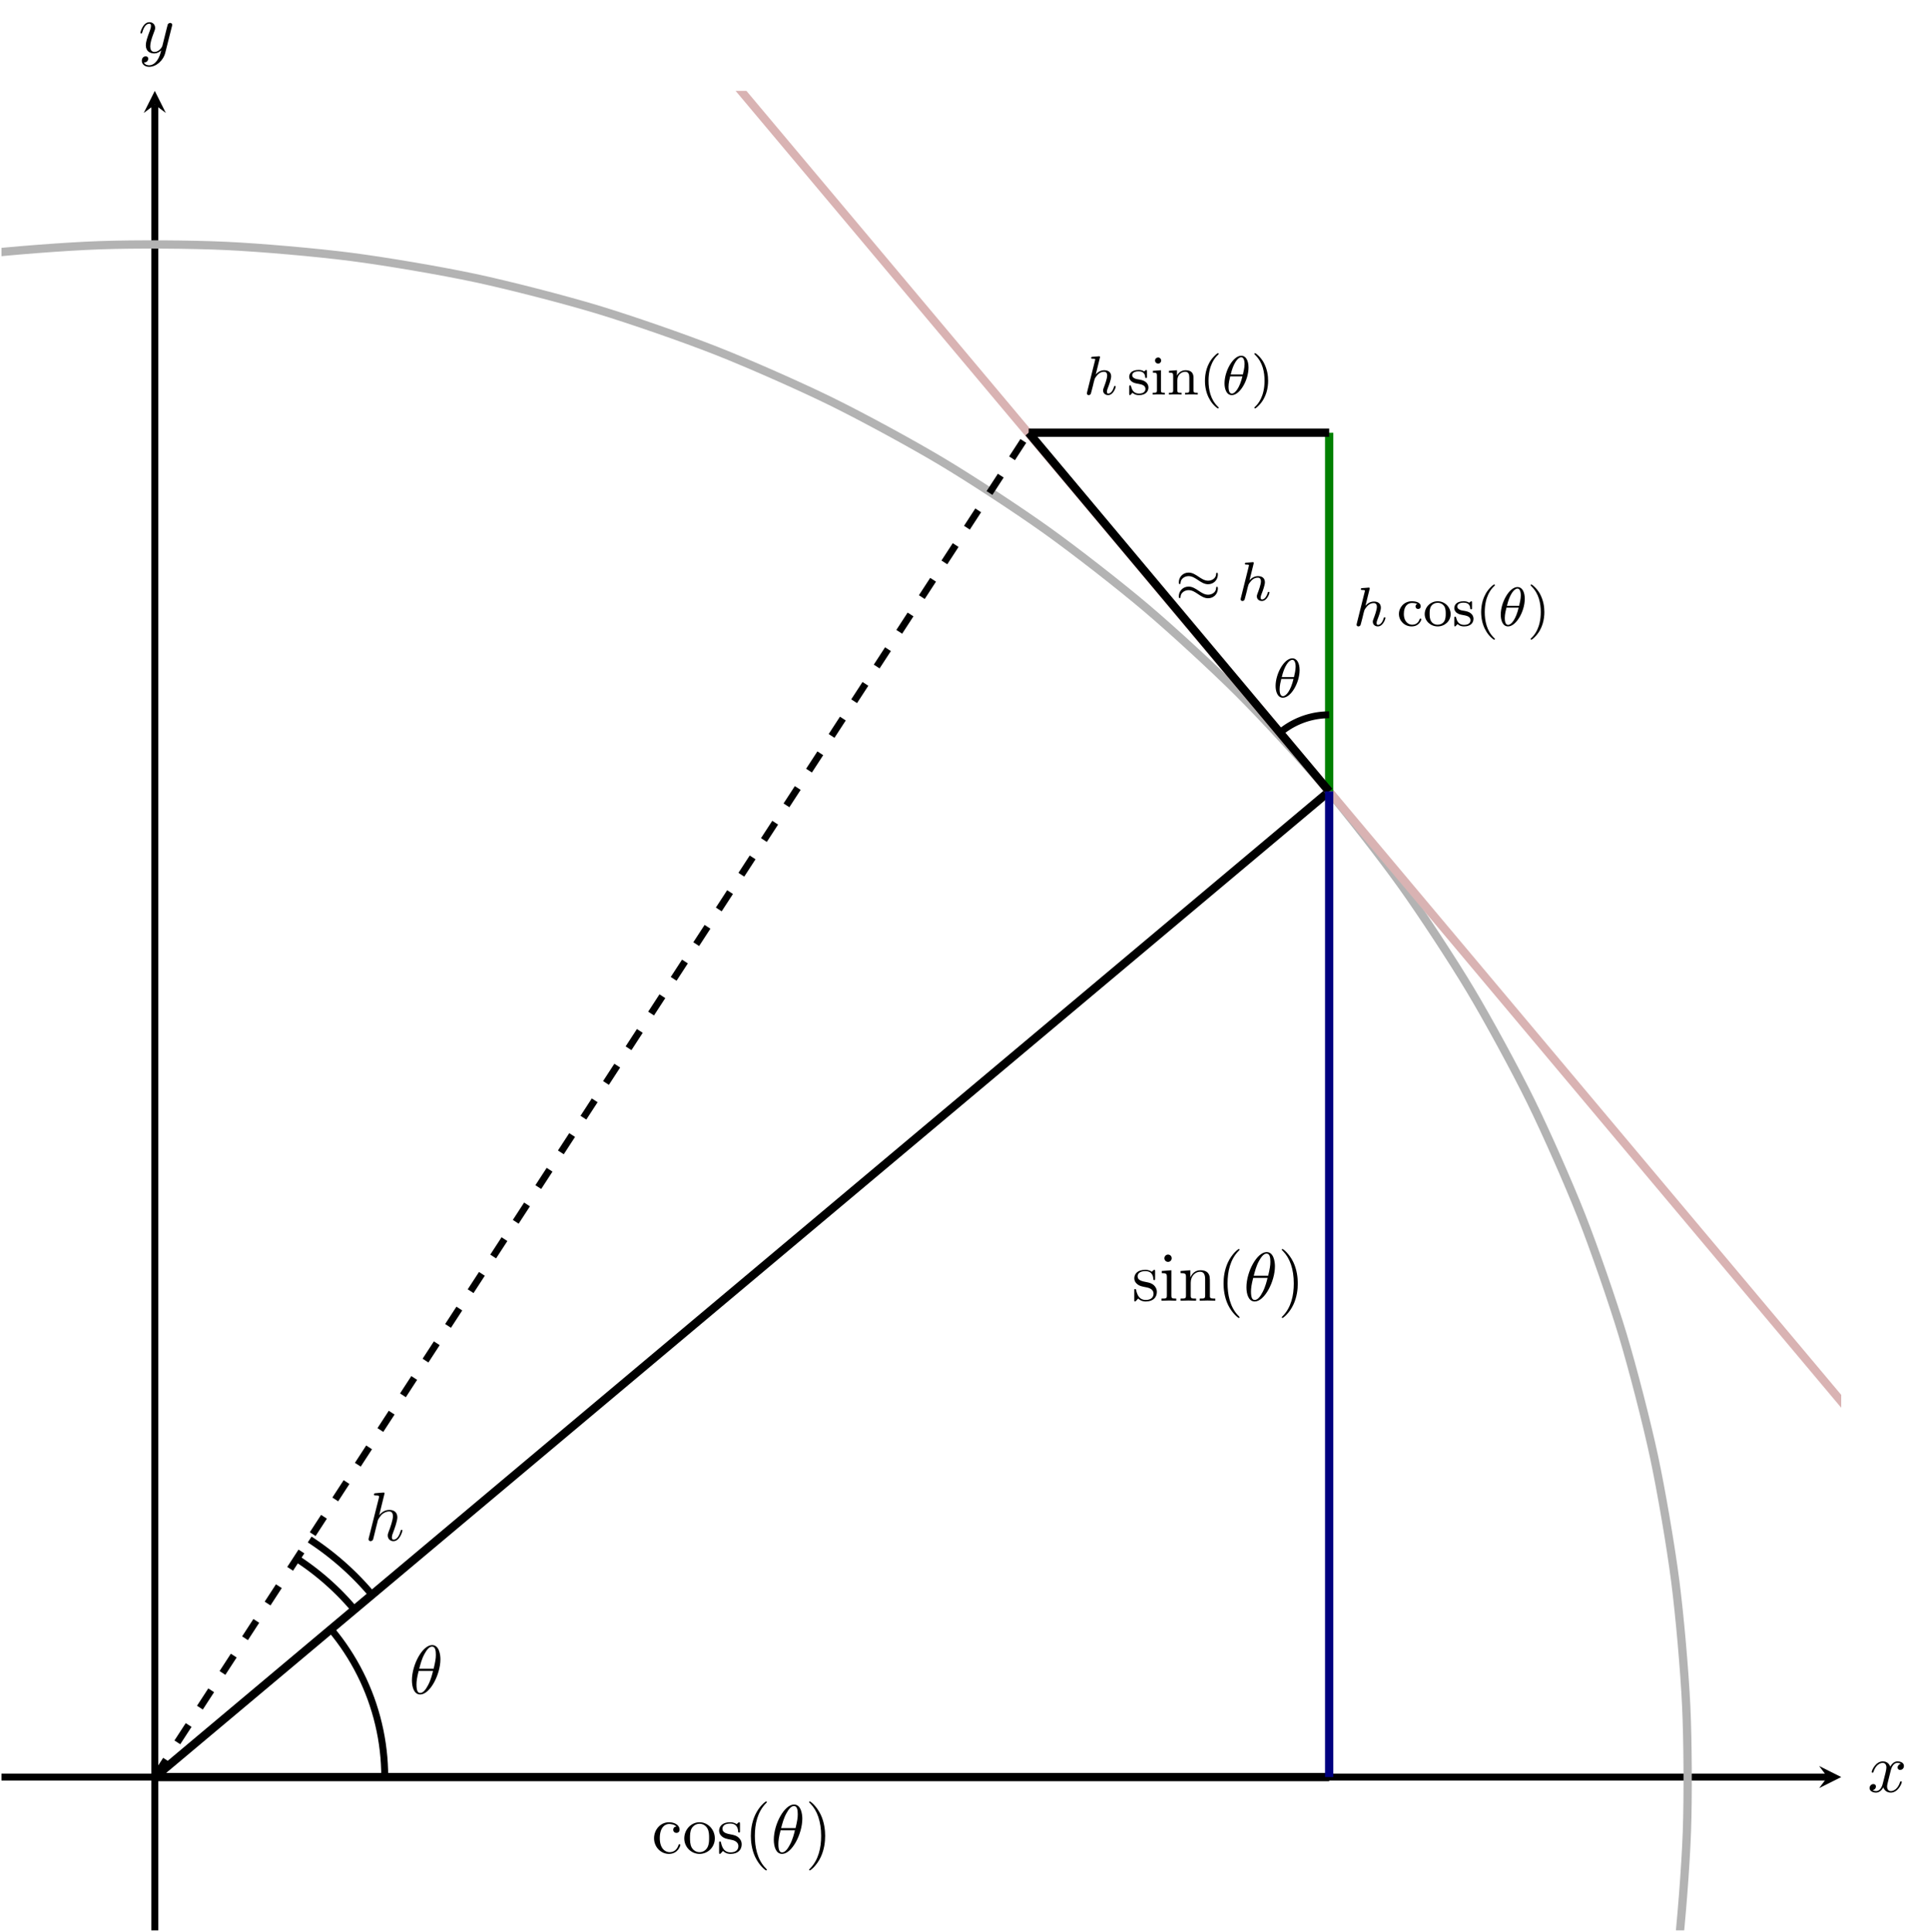 <?xml version="1.0" encoding="UTF-8" standalone="no"?>
<!DOCTYPE svg PUBLIC "-//W3C//DTD SVG 1.1//EN" "http://www.w3.org/Graphics/SVG/1.1/DTD/svg11.dtd">
<svg xmlns="http://www.w3.org/2000/svg" xmlns:xlink="http://www.w3.org/1999/xlink" version="1.1" width="278.704pt" height="278.999pt" viewBox="0 0 278.704 278.999">
<path transform="matrix(1,0,0,-1,-1084.617,278.8)" stroke-width="1" stroke-linecap="butt" stroke-miterlimit="10" stroke-linejoin="miter" fill="none" stroke="#000000" d="M 1084.831 22.139 L 1348.511 22.139 "/>
<path transform="matrix(1,0,0,-1,263.894,256.661)" d="M 1.993 0 L -1.196 1.594 L 0 0 L -1.196 -1.594 "/>
<path transform="matrix(1,0,0,-1,-1084.617,278.8)" stroke-width="1" stroke-linecap="butt" stroke-miterlimit="10" stroke-linejoin="miter" fill="none" stroke="#000000" d="M 1106.97 0 L 1106.97 263.68 "/>
<path transform="matrix(0,-1,-1,-0,22.353,15.12)" d="M 1.993 0 L -1.196 1.594 L 0 0 L -1.196 -1.594 "/>
<clipPath id="cp0">
<path transform="matrix(1,0,0,-1,-1084.617,278.8)" d="M 1084.831 0 L 1350.503 0 L 1350.503 265.673 L 1084.831 265.673 Z "/>
</clipPath>
<g clip-path="url(#cp0)">
<path transform="matrix(1,0,0,-1,-1084.617,278.8)" stroke-width="1.196" stroke-linecap="butt" stroke-miterlimit="10" stroke-linejoin="miter" fill="none" stroke="#b3b3b3" d="M 1323.938 -21.841 C 1323.938 -21.841 1326.223 -8.896 1326.816 -3.892 C 1327.41 1.112 1328.035 9.192 1328.216 14.227 C 1328.396 19.261 1328.352 27.36 1328.118 32.392 C 1327.884 37.424 1327.174 45.498 1326.529 50.496 C 1325.884 55.493 1324.522 63.483 1323.469 68.411 C 1322.416 73.339 1320.394 81.189 1318.939 86.014 C 1317.485 90.839 1314.828 98.496 1312.984 103.185 C 1311.139 107.874 1307.867 115.287 1305.645 119.81 C 1303.422 124.332 1299.551 131.454 1296.964 135.779 C 1294.377 140.103 1289.931 146.88 1286.999 150.977 C 1284.066 155.075 1279.085 161.466 1275.827 165.31 C 1272.569 169.155 1267.081 175.12 1263.518 178.683 C 1259.955 182.245 1253.992 187.73 1250.148 190.988 C 1246.304 194.246 1239.912 199.23 1235.815 202.164 C 1231.718 205.097 1224.945 209.541 1220.62 212.129 C 1216.296 214.716 1209.172 218.589 1204.649 220.812 C 1200.126 223.034 1192.712 226.304 1188.023 228.149 C 1183.333 229.994 1175.675 232.653 1170.851 234.109 C 1166.027 235.564 1158.18 237.586 1153.253 238.638 C 1148.325 239.691 1140.335 241.051 1135.337 241.696 C 1130.34 242.34 1122.266 243.049 1117.234 243.283 C 1112.201 243.518 1104.101 243.564 1099.066 243.385 C 1094.031 243.206 1085.949 242.583 1080.945 241.99 C 1075.941 241.397 1062.999 239.112 1062.999 239.112 "/>
<path transform="matrix(1,0,0,-1,-1084.617,278.8)" stroke-width="1.196" stroke-linecap="butt" stroke-miterlimit="10" stroke-linejoin="miter" fill="none" stroke="#000000" d="M 1106.97 22.139 L 1276.558 164.496 "/>
<path transform="matrix(1,0,0,-1,-1084.617,278.8)" stroke-width="1.196" stroke-linecap="butt" stroke-miterlimit="10" stroke-linejoin="miter" fill="none" stroke="#000000" d="M 1106.97 22.139 L 1276.558 22.139 "/>
<path transform="matrix(1,0,0,-1,-1084.617,278.8)" stroke-width="1.196" stroke-linecap="butt" stroke-miterlimit="10" stroke-linejoin="miter" fill="none" stroke="#d9b3b3" d="M 0 1685.233 L 92.246 1575.342 L 184.492 1465.451 L 276.738 1355.561 L 368.984 1245.67 L 461.23 1135.779 L 553.476 1025.888 L 645.722 915.997 L 737.968 806.106 L 830.214 696.216 L 922.46 586.325 L 1014.706 476.434 L 1106.952 366.543 L 1199.198 256.652 L 1291.445 146.762 L 1383.69 36.871 L 1475.936 -73.02 L 1568.182 -182.911 L 1660.429 -292.802 L 1752.675 -402.692 L 1844.921 -512.583 L 1937.167 -622.474 L 2029.413 -732.365 L 2121.659 -842.256 L 2213.905 -952.147 "/>
<path transform="matrix(1,0,0,-1,-1084.617,278.8)" stroke-width="1" stroke-linecap="butt" stroke-dasharray="2.989,2.989" stroke-miterlimit="10" stroke-linejoin="miter" fill="none" stroke="#000000" d="M 1106.97 22.139 L 1233.165 216.302 "/>
<path transform="matrix(1,0,0,-1,-1084.617,278.8)" stroke-width="1.196" stroke-linecap="butt" stroke-miterlimit="10" stroke-linejoin="miter" fill="none" stroke="#008000" d="M 1276.558 164.496 L 1276.558 216.302 "/>
<path transform="matrix(1,0,0,-1,-1084.617,278.8)" stroke-width="1.196" stroke-linecap="butt" stroke-miterlimit="10" stroke-linejoin="miter" fill="none" stroke="#000000" d="M 1276.558 216.302 L 1233.165 216.302 "/>
<path transform="matrix(1,0,0,-1,-1084.617,278.8)" stroke-width="1" stroke-linecap="butt" stroke-miterlimit="10" stroke-linejoin="miter" fill="none" stroke="#000000" d="M 1276.558 175.565 C 1276.558 175.565 1276.325 175.563 1276.236 175.56 C 1276.147 175.558 1276.004 175.551 1275.915 175.546 C 1275.825 175.541 1275.682 175.531 1275.593 175.523 C 1275.504 175.515 1275.362 175.501 1275.273 175.49 C 1275.184 175.48 1275.042 175.461 1274.954 175.448 C 1274.866 175.435 1274.724 175.413 1274.636 175.397 C 1274.548 175.382 1274.407 175.354 1274.32 175.336 C 1274.232 175.318 1274.092 175.287 1274.005 175.266 C 1273.918 175.246 1273.779 175.211 1273.693 175.188 C 1273.607 175.165 1273.469 175.125 1273.383 175.1 C 1273.298 175.074 1273.161 175.031 1273.076 175.003 C 1272.991 174.975 1272.856 174.928 1272.772 174.898 C 1272.688 174.867 1272.554 174.816 1272.471 174.783 C 1272.388 174.75 1272.256 174.695 1272.174 174.66 C 1272.092 174.624 1271.961 174.566 1271.88 174.528 C 1271.799 174.49 1271.67 174.428 1271.59 174.388 C 1271.511 174.347 1271.383 174.281 1271.305 174.239 C 1271.226 174.196 1271.101 174.127 1271.023 174.082 C 1270.946 174.038 1270.823 173.964 1270.747 173.917 C 1270.671 173.87 1270.55 173.793 1270.475 173.744 C 1270.401 173.695 1270.282 173.615 1270.209 173.563 C 1270.136 173.512 1270.02 173.428 1269.948 173.375 C 1269.876 173.321 1269.763 173.234 1269.692 173.178 C 1269.622 173.123 1269.443 172.975 1269.443 172.975 "/>
<path transform="matrix(1,0,0,-1,-1084.617,278.8)" stroke-width="1.196" stroke-linecap="butt" stroke-miterlimit="10" stroke-linejoin="miter" fill="none" stroke="#000000" d="M 1233.165 216.302 L 1276.558 164.496 "/>
<symbol id="font_1_1">
<path d="M .435 .501 C .435 .626 .387 .714 .304 .714 C .155 .714 0 .436 0 .213 C 0 .117 .033 0 .132 0 C .278 0 .435 .271 .435 .501 M .112 .374 C .159 .576 .241 .686 .303 .686 C .363 .686 .363 .579 .363 .56 C .363 .504 .345 .423 .333 .374 L .112 .374 M .324 .34 C .277 .139 .195 .028 .133 .028 C .079 .028 .073 .108 .073 .154 C .073 .217 .092 .298 .103 .34 L .324 .34 Z "/>
</symbol>
<use xlink:href="#font_1_1" transform="matrix(7.97,0,0,-7.97,184.205,100.771)"/>
<symbol id="font_1_2">
<path d="M .235 .674 C .236 .676 .239 .689 .239 .69 C .239 .695 .235 .704 .223 .704 C .219 .704 .188 .701 .165 .699 L .109 .695 C .087 .693 .077 .692 .077 .674 C .077 .66 .091 .66 .103 .66 C .151 .66 .151 .654 .151 .645 C .151 .642 .151 .64 .146 .622 L .004 .053 C 0 .038 0 .032 0 .031 C 0 .014 .014 0 .033 0 C .049 0 .063 .01 .071 .023 C .074 .029 .082 .061 .087 .081 L .11 .17 C .113 .185 .123 .223 .126 .238 C .141 .296 .141 .298 .163 .33 C .197 .379 .244 .423 .311 .423 C .347 .423 .368 .402 .368 .355 C .368 .3 .326 .186 .307 .137 C .294 .104 .294 .098 .294 .085 C .294 .028 .341 0 .384 0 C .482 0 .523 .14 .523 .153 C .523 .163 .515 .166 .508 .166 C .496 .166 .494 .159 .491 .149 C .467 .067 .425 .028 .387 .028 C .371 .028 .363 .038 .363 .061 C .363 .084 .371 .106 .381 .131 C .396 .169 .44 .284 .44 .34 C .44 .415 .388 .451 .316 .451 C .26 .451 .207 .427 .161 .374 L .235 .674 Z "/>
</symbol>
<use xlink:href="#font_1_2" transform="matrix(7.97,0,0,-7.97,156.951,57.068)"/>
<symbol id="font_2_7">
<path d="M .321 .43 C .321 .446 .321 .456 .308 .456 C .303 .456 .3 .456 .284 .44 C .282 .439 .273 .43 .27 .43 C .269 .43 .267 .43 .261 .434 C .245 .445 .216 .456 .171 .456 C .031 .456 0 .38 0 .332 C 0 .282 .037 .253 .04 .25 C .08 .22 .103 .216 .17 .204 C .217 .195 .294 .181 .294 .113 C .294 .074 .268 .028 .176 .028 C .075 .028 .046 .106 .033 .159 C .029 .172 .028 .177 .016 .177 C 0 .177 0 .169 0 .15 L 0 .026 C 0 .01 0 0 .013 0 C .019 0 .02 .001 .038 .02 C .043 .025 .054 .038 .059 .043 C .104 .002 .151 0 .177 0 C .304 0 .348 .073 .348 .139 C .348 .187 .319 .257 .2 .279 C .192 .281 .136 .291 .132 .291 C .101 .298 .054 .319 .054 .359 C .054 .389 .076 .431 .171 .431 C .283 .431 .288 .349 .29 .321 C .291 .313 .298 .31 .305 .31 C .321 .31 .321 .317 .321 .336 L .321 .43 Z "/>
</symbol>
<symbol id="font_2_4">
<path d="M .153 .616 C .153 .645 .13 .672 .097 .672 C .068 .672 .042 .649 .042 .617 C .042 .582 .071 .561 .097 .561 C .132 .561 .153 .59 .153 .616 M .003 .43 L .003 .397 C .067 .397 .076 .391 .076 .342 L .076 .078 C .076 .033 .064 .033 0 .033 L 0 0 C .039 .003 .095 .003 .11 .003 C .123 .003 .183 .003 .218 0 L .218 .033 C .153 .033 .149 .038 .149 .077 L .149 .441 L .003 .43 Z "/>
</symbol>
<symbol id="font_2_5">
<path d="M .445 .303 C .445 .387 .407 .441 .302 .441 C .203 .441 .158 .369 .146 .345 L .145 .345 L .145 .441 L 0 .43 L 0 .397 C .068 .397 .076 .39 .076 .341 L .076 .078 C .076 .033 .064 .033 0 .033 L 0 0 C .043 .003 .087 .003 .114 .003 C .143 .003 .185 .003 .228 0 L .228 .033 C .164 .033 .152 .033 .152 .078 L .152 .259 C .152 .364 .232 .413 .293 .413 C .354 .413 .369 .37 .369 .307 L .369 .078 C .369 .033 .357 .033 .293 .033 L .293 0 C .336 .003 .38 .003 .407 .003 C .436 .003 .478 .003 .521 0 L .521 .033 C .457 .033 .445 .033 .445 .078 L .445 .303 Z "/>
</symbol>
<symbol id="font_2_1">
<path d="M .23 0 C .238 0 .25 0 .25 .012 C .25 .016 .249 .017 .236 .03 C .099 .159 .065 .345 .065 .5 C .065 .788 .184 .923 .235 .969 C .249 .982 .25 .983 .25 .988 C .25 .993 .246 1 .236 1 C .22 1 .17 .949 .162 .94 C .028 .8 0 .62 0 .5 C 0 .276 .094 .096 .23 0 Z "/>
</symbol>
<use xlink:href="#font_2_7" transform="matrix(7.97,0,0,-7.97,163.068,57.068)"/>
<use xlink:href="#font_2_4" transform="matrix(7.97,0,0,-7.97,166.463,56.988)"/>
<use xlink:href="#font_2_5" transform="matrix(7.97,0,0,-7.97,168.806,56.988)"/>
<use xlink:href="#font_2_1" transform="matrix(7.97,0,0,-7.97,174.003,58.981)"/>
<use xlink:href="#font_1_1" transform="matrix(7.97,0,0,-7.97,176.83,57.068)"/>
<symbol id="font_2_2">
<path d="M .249 .5 C .249 .595 .233 .709 .171 .827 C .122 .919 .031 1 .013 1 C .003 1 0 .993 0 .988 C 0 .984 0 .982 .012 .97 C .152 .837 .184 .654 .184 .5 C .184 .213 .065 .077 .014 .031 C .001 .018 0 .017 0 .012 C 0 .007 .003 0 .013 0 C .029 0 .079 .051 .087 .06 C .221 .2 .249 .38 .249 .5 Z "/>
</symbol>
<use xlink:href="#font_2_2" transform="matrix(7.97,0,0,-7.97,181.143,58.981)"/>
<use xlink:href="#font_1_2" transform="matrix(7.97,0,0,-7.97,195.898,90.476)"/>
<symbol id="font_2_3">
<path d="M .333 .407 C .305 .398 .301 .375 .301 .363 C .301 .336 .32 .316 .348 .316 C .374 .316 .395 .334 .395 .364 C .395 .426 .327 .456 .233 .456 C .094 .456 0 .345 0 .226 C 0 .099 .104 0 .23 0 C .371 0 .406 .118 .406 .13 C .406 .142 .393 .142 .39 .142 C .383 .142 .378 .141 .375 .131 C .368 .11 .34 .031 .24 .031 C .178 .031 .089 .079 .089 .227 C .089 .371 .163 .425 .236 .425 C .245 .425 .298 .425 .333 .407 Z "/>
</symbol>
<symbol id="font_2_6">
<path d="M .47 .223 C .47 .348 .367 .456 .235 .456 C .103 .456 0 .348 0 .223 C 0 .098 .107 0 .235 0 C .364 0 .47 .098 .47 .223 M .235 .031 C .181 .031 .139 .057 .117 .092 C .092 .133 .089 .182 .089 .232 C .089 .27 .089 .33 .12 .373 C .146 .408 .188 .428 .235 .428 C .287 .428 .33 .403 .353 .368 C .38 .326 .381 .272 .381 .232 C .381 .186 .379 .131 .351 .089 C .324 .049 .279 .031 .235 .031 Z "/>
</symbol>
<use xlink:href="#font_2_3" transform="matrix(7.97,0,0,-7.97,202.014,90.476)"/>
<use xlink:href="#font_2_6" transform="matrix(7.97,0,0,-7.97,205.736,90.476)"/>
<use xlink:href="#font_2_7" transform="matrix(7.97,0,0,-7.97,210.008,90.476)"/>
<use xlink:href="#font_2_1" transform="matrix(7.97,0,0,-7.97,213.889,92.388)"/>
<use xlink:href="#font_1_1" transform="matrix(7.97,0,0,-7.97,216.718,90.476)"/>
<use xlink:href="#font_2_2" transform="matrix(7.97,0,0,-7.97,221.03,92.388)"/>
<symbol id="font_3_1">
<path d="M .707 .429 C .707 .46 .696 .464 .691 .464 C .682 .464 .676 .451 .675 .438 C .674 .417 .671 .385 .631 .352 C .602 .329 .565 .318 .53 .318 C .467 .318 .412 .354 .36 .389 C .299 .43 .244 .465 .177 .465 C .074 .465 0 .385 0 .29 C 0 .259 .011 .255 .016 .255 C .03 .255 .032 .281 .032 .287 C .036 .351 .103 .401 .177 .401 C .24 .401 .295 .365 .347 .33 C .408 .289 .463 .254 .53 .254 C .633 .254 .707 .334 .707 .429 M .707 .175 C .707 .205 .696 .21 .691 .21 C .682 .21 .676 .197 .675 .184 C .674 .163 .671 .131 .631 .098 C .602 .075 .565 .064 .53 .064 C .467 .064 .412 .1 .36 .135 C .299 .176 .244 .211 .177 .211 C .074 .211 0 .131 0 .036 C 0 .005 .011 .001 .016 .001 C .03 .001 .032 .027 .032 .033 C .036 .097 .103 .147 .177 .147 C .24 .147 .295 .111 .347 .076 C .408 .035 .463 0 .53 0 C .633 0 .707 .08 .707 .175 Z "/>
</symbol>
<use xlink:href="#font_3_1" transform="matrix(7.97,0,0,-7.97,170.232,86.406)"/>
<use xlink:href="#font_1_2" transform="matrix(7.97,0,0,-7.97,179.155,86.805)"/>
<path transform="matrix(1,0,0,-1,-1084.617,278.8)" stroke-width="1.196" stroke-linecap="butt" stroke-miterlimit="10" stroke-linejoin="miter" fill="none" stroke="#000080" d="M 1276.558 22.139 L 1276.558 164.496 "/>
<path transform="matrix(1,0,0,-1,-1084.617,278.8)" stroke-width="1" stroke-linecap="butt" stroke-miterlimit="10" stroke-linejoin="miter" fill="none" stroke="#000000" d="M 1140.179 22.139 C 1140.179 22.139 1140.172 22.837 1140.164 23.105 C 1140.156 23.373 1140.137 23.802 1140.121 24.069 C 1140.106 24.337 1140.075 24.766 1140.052 25.033 C 1140.029 25.3 1139.985 25.728 1139.953 25.994 C 1139.922 26.26 1139.866 26.686 1139.827 26.951 C 1139.789 27.217 1139.721 27.641 1139.674 27.905 C 1139.628 28.169 1139.546 28.592 1139.492 28.854 C 1139.437 29.117 1139.344 29.536 1139.282 29.797 C 1139.22 30.057 1139.117 30.475 1139.047 30.734 C 1138.978 30.992 1138.859 31.406 1138.782 31.663 C 1138.705 31.919 1138.576 32.329 1138.492 32.584 C 1138.408 32.839 1138.268 33.245 1138.176 33.497 C 1138.084 33.749 1137.93 34.15 1137.831 34.399 C 1137.732 34.648 1137.568 35.045 1137.462 35.291 C 1137.356 35.538 1137.181 35.931 1137.067 36.174 C 1136.954 36.416 1136.766 36.803 1136.645 37.042 C 1136.525 37.282 1136.326 37.663 1136.199 37.899 C 1136.072 38.135 1135.863 38.511 1135.729 38.743 C 1135.595 38.975 1135.374 39.344 1135.233 39.573 C 1135.092 39.801 1134.861 40.163 1134.714 40.387 C 1134.567 40.611 1134.326 40.967 1134.173 41.187 C 1134.019 41.406 1133.767 41.755 1133.607 41.97 C 1133.447 42.185 1133.184 42.526 1133.018 42.736 C 1132.852 42.946 1132.409 43.485 1132.409 43.485 "/>
<path transform="matrix(1,0,0,-1,-1084.617,278.8)" stroke-width="1" stroke-linecap="butt" stroke-miterlimit="10" stroke-linejoin="miter" fill="none" stroke="#000000" d="M 1135.802 46.332 C 1135.802 46.332 1135.584 46.587 1135.5 46.684 C 1135.417 46.781 1135.282 46.935 1135.197 47.032 C 1135.112 47.128 1134.975 47.282 1134.889 47.377 C 1134.803 47.473 1134.664 47.625 1134.577 47.719 C 1134.489 47.813 1134.348 47.963 1134.26 48.055 C 1134.171 48.148 1134.029 48.297 1133.94 48.389 C 1133.85 48.481 1133.706 48.628 1133.616 48.719 C 1133.525 48.81 1133.378 48.954 1133.286 49.044 C 1133.194 49.134 1133.046 49.277 1132.954 49.366 C 1132.861 49.454 1132.712 49.596 1132.618 49.683 C 1132.524 49.771 1132.372 49.909 1132.276 49.995 C 1132.181 50.081 1132.028 50.219 1131.932 50.304 C 1131.836 50.389 1131.682 50.525 1131.585 50.61 C 1131.488 50.694 1131.331 50.827 1131.233 50.91 C 1131.134 50.993 1130.976 51.124 1130.877 51.206 C 1130.778 51.287 1130.618 51.417 1130.518 51.497 C 1130.418 51.578 1130.257 51.706 1130.156 51.785 C 1130.055 51.864 1129.892 51.989 1129.79 52.067 C 1129.688 52.145 1129.523 52.269 1129.42 52.346 C 1129.317 52.422 1129.152 52.545 1129.048 52.62 C 1128.944 52.695 1128.776 52.815 1128.671 52.888 C 1128.566 52.962 1128.396 53.08 1128.291 53.152 C 1128.185 53.225 1128.015 53.341 1127.909 53.413 C 1127.803 53.484 1127.524 53.667 1127.524 53.667 "/>
<path transform="matrix(1,0,0,-1,-1084.617,278.8)" stroke-width="1" stroke-linecap="butt" stroke-miterlimit="10" stroke-linejoin="miter" fill="none" stroke="#000000" d="M 1138.345 48.467 C 1138.345 48.467 1138.109 48.744 1138.018 48.849 C 1137.926 48.955 1137.78 49.123 1137.687 49.228 C 1137.595 49.333 1137.446 49.5 1137.352 49.604 C 1137.259 49.708 1137.108 49.873 1137.013 49.976 C 1136.918 50.078 1136.764 50.241 1136.668 50.342 C 1136.572 50.443 1136.417 50.605 1136.319 50.705 C 1136.222 50.805 1136.065 50.965 1135.967 51.064 C 1135.868 51.163 1135.708 51.32 1135.608 51.418 C 1135.508 51.515 1135.347 51.671 1135.246 51.768 C 1135.145 51.864 1134.983 52.019 1134.881 52.114 C 1134.779 52.209 1134.613 52.359 1134.509 52.453 C 1134.406 52.546 1134.239 52.696 1134.135 52.789 C 1134.031 52.882 1133.862 53.03 1133.756 53.122 C 1133.651 53.213 1133.48 53.358 1133.373 53.448 C 1133.267 53.538 1133.094 53.682 1132.986 53.77 C 1132.879 53.859 1132.705 54 1132.596 54.088 C 1132.487 54.175 1132.312 54.315 1132.202 54.401 C 1132.092 54.487 1131.914 54.623 1131.803 54.708 C 1131.692 54.793 1131.513 54.927 1131.401 55.011 C 1131.289 55.094 1131.109 55.228 1130.996 55.31 C 1130.883 55.391 1130.7 55.521 1130.586 55.602 C 1130.471 55.682 1130.287 55.81 1130.172 55.889 C 1130.057 55.968 1129.872 56.094 1129.757 56.172 C 1129.641 56.25 1129.337 56.449 1129.337 56.449 "/>
<symbol id="font_4_1">
<path d="M .413 .511 C .413 .577 .395 .716 .293 .716 C .154 .716 0 .434 0 .205 C 0 .111 .029 0 .12 0 C .261 0 .413 .287 .413 .511 M .106 .374 C .123 .438 .143 .518 .183 .589 C .21 .638 .247 .694 .292 .694 C .341 .694 .347 .63 .347 .573 C .347 .524 .339 .473 .315 .374 L .106 .374 M .306 .342 C .295 .296 .274 .211 .236 .139 C .201 .071 .163 .022 .12 .022 C .087 .022 .066 .051 .066 .144 C .066 .186 .072 .244 .098 .342 L .306 .342 Z "/>
</symbol>
<use xlink:href="#font_4_1" transform="matrix(9.963,0,0,-9.963,59.485,244.733)"/>
<symbol id="font_4_2">
<path d="M .232 .694 C .232 .695 .232 .705 .219 .705 C .196 .705 .123 .697 .097 .695 C .089 .694 .078 .693 .078 .675 C .078 .663 .087 .663 .102 .663 C .15 .663 .152 .656 .152 .646 L .149 .626 L .004 .05 C 0 .036 0 .034 0 .028 C 0 .005 .02 0 .029 0 C .045 0 .061 .012 .066 .026 L .085 .102 L .107 .192 C .113 .214 .119 .236 .124 .259 C .126 .265 .134 .298 .135 .304 C .138 .313 .169 .369 .203 .396 C .225 .412 .256 .431 .299 .431 C .342 .431 .353 .397 .353 .361 C .353 .307 .315 .198 .291 .137 C .283 .114 .278 .102 .278 .082 C .278 .035 .313 0 .36 0 C .454 0 .491 .146 .491 .154 C .491 .164 .482 .164 .479 .164 C .469 .164 .469 .161 .464 .146 C .449 .093 .417 .022 .362 .022 C .345 .022 .338 .032 .338 .055 C .338 .08 .347 .104 .356 .126 C .372 .169 .417 .288 .417 .346 C .417 .411 .377 .453 .302 .453 C .239 .453 .191 .422 .154 .376 L .232 .694 Z "/>
</symbol>
<use xlink:href="#font_4_2" transform="matrix(9.963,0,0,-9.963,53.225,222.593)"/>
<symbol id="font_5_7">
<path d="M .175 .205 C .197 .201 .279 .185 .279 .113 C .279 .062 .244 .022 .166 .022 C .082 .022 .046 .079 .027 .164 C .024 .177 .023 .181 .013 .181 C 0 .181 0 .174 0 .156 L 0 .024 C 0 .007 0 0 .011 0 C .016 0 .017 .001 .036 .02 C .038 .022 .038 .024 .056 .043 C .1 .001 .145 0 .166 0 C .281 0 .327 .067 .327 .139 C .327 .192 .297 .222 .285 .234 C .252 .266 .213 .274 .171 .282 C .115 .293 .048 .306 .048 .364 C .048 .399 .074 .44 .16 .44 C .27 .44 .275 .35 .277 .319 C .278 .31 .287 .31 .289 .31 C .302 .31 .302 .315 .302 .334 L .302 .435 C .302 .452 .302 .459 .291 .459 C .286 .459 .284 .459 .271 .447 C .268 .443 .258 .434 .254 .431 C .216 .459 .175 .459 .16 .459 C .038 .459 0 .392 0 .336 C 0 .301 .016 .273 .043 .251 C .075 .225 .103 .219 .175 .205 Z "/>
</symbol>
<symbol id="font_5_4">
<path d="M .144 .442 L .004 .431 L .004 .4 C .069 .4 .078 .394 .078 .345 L .078 .076 C .078 .031 .067 .031 0 .031 L 0 0 C .032 .001 .086 .003 .11 .003 C .145 .003 .18 .001 .214 0 L .214 .031 C .148 .031 .144 .036 .144 .075 L .144 .442 M .148 .616 C .148 .648 .123 .669 .095 .669 C .064 .669 .042 .642 .042 .616 C .042 .589 .064 .563 .095 .563 C .123 .563 .148 .584 .148 .616 Z "/>
</symbol>
<symbol id="font_5_5">
<path d="M .078 .344 L .078 .076 C .078 .031 .067 .031 0 .031 L 0 0 C .035 .001 .086 .003 .113 .003 C .139 .003 .191 .001 .225 0 L .225 .031 C .158 .031 .147 .031 .147 .076 L .147 .26 C .147 .364 .218 .42 .282 .42 C .345 .42 .356 .366 .356 .309 L .356 .076 C .356 .031 .345 .031 .278 .031 L .278 0 C .313 .001 .364 .003 .391 .003 C .417 .003 .469 .001 .503 0 L .503 .031 C .451 .031 .426 .031 .425 .061 L .425 .252 C .425 .338 .425 .369 .394 .405 C .38 .422 .347 .442 .289 .442 C .216 .442 .169 .399 .141 .337 L .141 .442 L 0 .431 L 0 .4 C .07 .4 .078 .393 .078 .344 Z "/>
</symbol>
<symbol id="font_5_1">
<path d="M .232 .01 C .232 .013 .232 .015 .215 .032 C .09 .158 .058 .347 .058 .5 C .058 .674 .096 .848 .219 .973 C .232 .985 .232 .987 .232 .99 C .232 .997 .228 1 .222 1 C .212 1 .122 .932 .063 .805 C .012 .695 0 .584 0 .5 C 0 .422 .011 .301 .066 .188 C .126 .065 .212 0 .222 0 C .228 0 .232 .003 .232 .01 Z "/>
</symbol>
<use xlink:href="#font_5_7" transform="matrix(9.963,0,0,-9.963,163.799,187.973)"/>
<use xlink:href="#font_5_4" transform="matrix(9.963,0,0,-9.963,167.724,187.863)"/>
<use xlink:href="#font_5_5" transform="matrix(9.963,0,0,-9.963,170.484,187.863)"/>
<use xlink:href="#font_5_1" transform="matrix(9.963,0,0,-9.963,176.69,190.354)"/>
<use xlink:href="#font_4_1" transform="matrix(9.963,0,0,-9.963,179.995,187.973)"/>
<symbol id="font_5_2">
<path d="M .232 .5 C .232 .578 .221 .699 .166 .812 C .106 .935 .02 1 .01 1 C .004 1 0 .996 0 .99 C 0 .987 0 .985 .019 .967 C .117 .868 .174 .709 .174 .5 C .174 .329 .137 .153 .013 .027 C 0 .015 0 .013 0 .01 C 0 .004 .004 0 .01 0 C .02 0 .11 .068 .169 .195 C .22 .305 .232 .416 .232 .5 Z "/>
</symbol>
<use xlink:href="#font_5_2" transform="matrix(9.963,0,0,-9.963,185.098,190.354)"/>
<symbol id="font_5_3">
<path d="M .083 .229 C .083 .392 .165 .434 .218 .434 C .227 .434 .29 .433 .325 .397 C .284 .394 .278 .364 .278 .351 C .278 .325 .296 .305 .324 .305 C .35 .305 .37 .322 .37 .352 C .37 .42 .294 .459 .217 .459 C .092 .459 0 .351 0 .227 C 0 .099 .099 0 .215 0 C .349 0 .381 .12 .381 .13 C .381 .14 .371 .14 .368 .14 C .359 .14 .357 .136 .355 .13 C .326 .037 .261 .025 .224 .025 C .171 .025 .083 .068 .083 .229 Z "/>
</symbol>
<symbol id="font_5_6">
<path d="M .443 .225 C .443 .353 .343 .459 .222 .459 C .097 .459 0 .35 0 .225 C 0 .096 .104 0 .221 0 C .342 0 .443 .098 .443 .225 M .222 .025 C .179 .025 .135 .046 .108 .092 C .083 .136 .083 .197 .083 .233 C .083 .272 .083 .326 .107 .37 C .134 .416 .181 .437 .221 .437 C .265 .437 .308 .415 .334 .372 C .36 .329 .36 .271 .36 .233 C .36 .197 .36 .143 .338 .099 C .316 .054 .272 .025 .222 .025 Z "/>
</symbol>
<use xlink:href="#font_5_3" transform="matrix(9.963,0,0,-9.963,94.45,267.762)"/>
<use xlink:href="#font_5_6" transform="matrix(9.963,0,0,-9.963,98.813,267.762)"/>
<use xlink:href="#font_5_7" transform="matrix(9.963,0,0,-9.963,103.845,267.762)"/>
<use xlink:href="#font_5_1" transform="matrix(9.963,0,0,-9.963,108.427,270.143)"/>
<use xlink:href="#font_4_1" transform="matrix(9.963,0,0,-9.963,111.743,267.762)"/>
<use xlink:href="#font_5_2" transform="matrix(9.963,0,0,-9.963,116.845,270.143)"/>
</g>
<symbol id="font_4_3">
<path d="M .305 .313 C .311 .339 .334 .431 .404 .431 C .409 .431 .433 .431 .454 .418 C .426 .413 .406 .388 .406 .364 C .406 .348 .417 .329 .444 .329 C .466 .329 .498 .347 .498 .387 C .498 .439 .439 .453 .405 .453 C .347 .453 .312 .4 .3 .377 C .275 .443 .221 .453 .192 .453 C .088 .453 .031 .324 .031 .299 C .031 .289 .041 .289 .043 .289 C .051 .289 .054 .291 .056 .3 C .09 .406 .156 .431 .19 .431 C .209 .431 .244 .422 .244 .364 C .244 .333 .227 .266 .19 .126 C .174 .064 .139 .022 .095 .022 C .089 .022 .066 .022 .045 .035 C .07 .04 .092 .061 .092 .089 C .092 .116 .07 .124 .055 .124 C .025 .124 0 .098 0 .066 C 0 .02 .05 0 .094 0 C .16 0 .196 .07 .199 .076 C .211 .039 .247 0 .307 0 C .41 0 .467 .129 .467 .154 C .467 .164 .458 .164 .455 .164 C .446 .164 .444 .16 .442 .153 C .409 .046 .341 .022 .309 .022 C .27 .022 .254 .054 .254 .088 C .254 .11 .26 .132 .271 .176 L .305 .313 Z "/>
</symbol>
<use xlink:href="#font_4_3" transform="matrix(9.963,0,0,-9.963,269.979,258.91)"/>
<symbol id="font_4_4">
<path d="M .457 .586 C .461 .6 .461 .602 .461 .609 C .461 .627 .447 .636 .432 .636 C .422 .636 .406 .63 .397 .615 C .395 .61 .387 .579 .383 .561 C .376 .535 .369 .508 .363 .481 L .318 .301 C .314 .286 .271 .216 .205 .216 C .154 .216 .143 .26 .143 .297 C .143 .343 .16 .405 .194 .493 C .21 .534 .214 .545 .214 .565 C .214 .61 .182 .647 .132 .647 C .037 .647 0 .502 0 .493 C 0 .483 .01 .483 .012 .483 C .022 .483 .023 .485 .028 .501 C .055 .595 .095 .625 .129 .625 C .137 .625 .154 .625 .154 .593 C .154 .568 .144 .542 .137 .523 C .097 .417 .079 .36 .079 .313 C .079 .224 .142 .194 .201 .194 C .24 .194 .274 .211 .302 .239 C .289 .187 .277 .138 .237 .085 C .211 .051 .173 .022 .127 .022 C .113 .022 .068 .025 .051 .064 C .067 .064 .08 .064 .094 .076 C .104 .085 .114 .098 .114 .117 C .114 .148 .087 .152 .077 .152 C .054 .152 .021 .136 .021 .087 C .021 .037 .065 0 .127 0 C .23 0 .333 .091 .361 .204 L .457 .586 Z "/>
</symbol>
<use xlink:href="#font_4_4" transform="matrix(9.963,0,0,-9.963,20.27,9.652)"/>
</svg>

